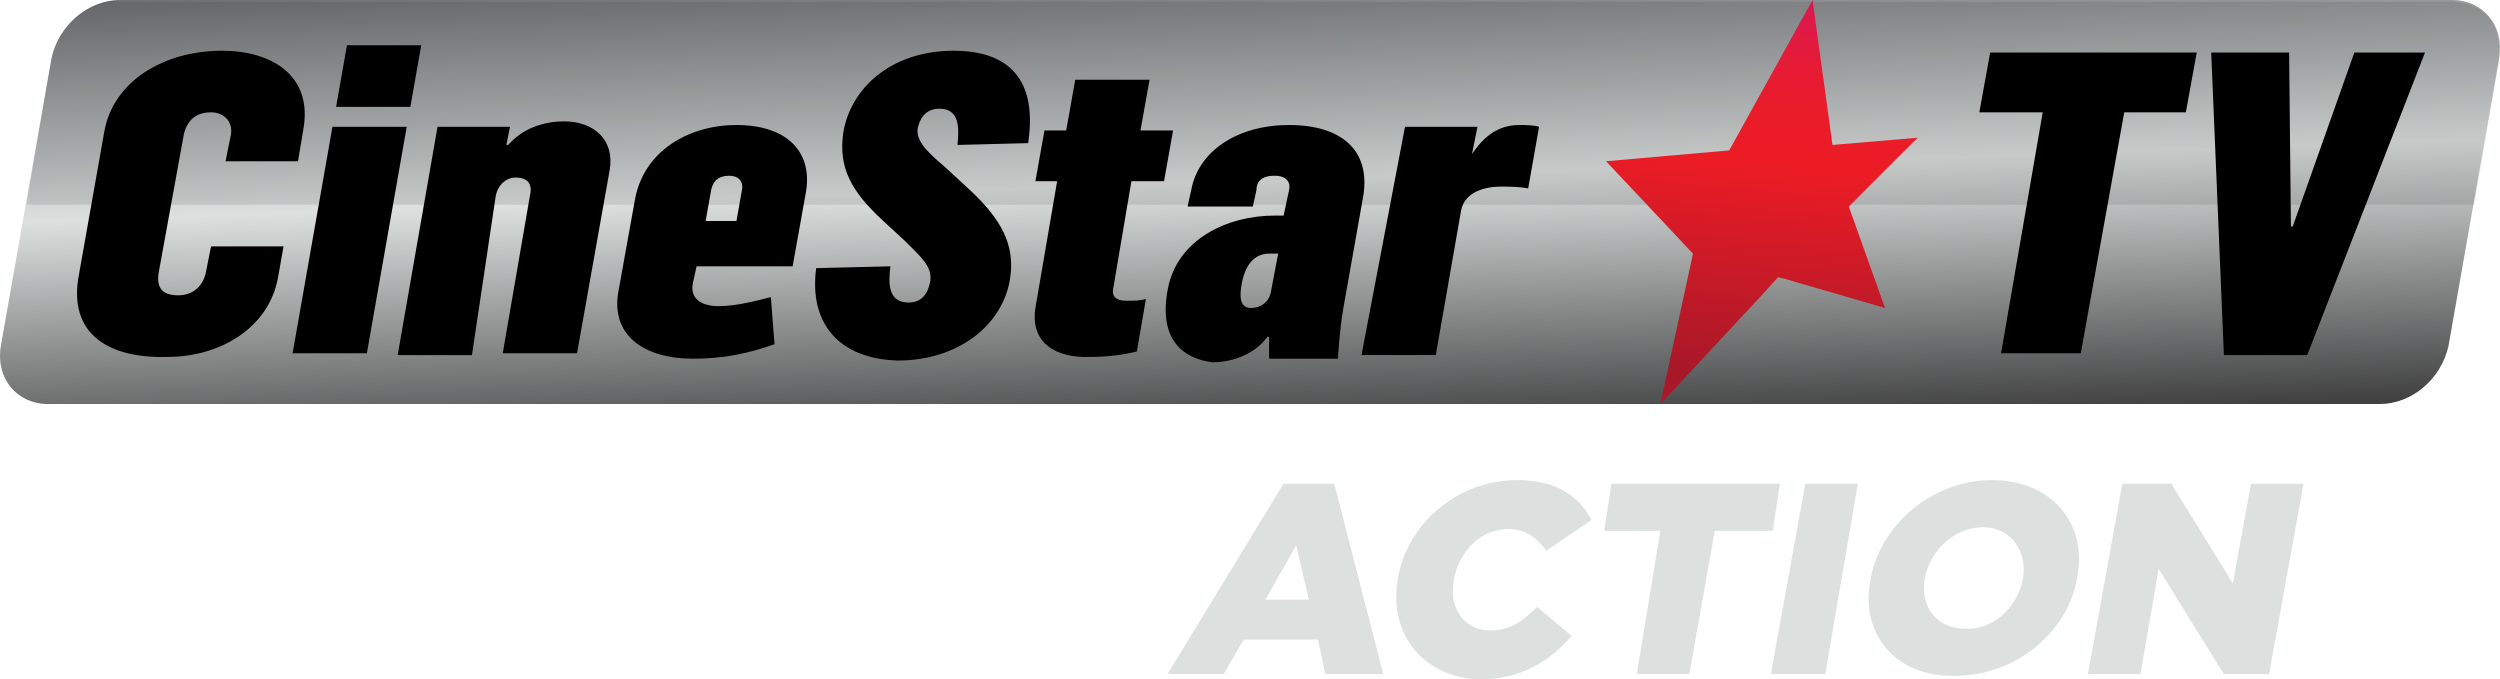 <svg viewBox="0 0 137.99 37.5" xmlns="http://www.w3.org/2000/svg" xmlns:xlink="http://www.w3.org/1999/xlink">
    <defs>
        <path id="a" d="M152.5 77.3H33.6c-1.8 0-3.4 1.4-3.8 3.2L27 96.4c-.3 1.8.9 3.2 2.6 3.2h128.7c1.8 0 3.4-1.4 3.8-3.2l2.8-15.9c.3-1.8-.9-3.2-2.6-3.2z"/>
    </defs>
    <clipPath id="b">
        <use width="100%" height="100%" overflow="visible" xlink:href="#a"/>
    </clipPath>
    <linearGradient id="c" x1="-523.76" x2="-522.66" y1="512" y2="512" gradientTransform="matrix(-.844 -24.168 -24.168 .844 12028 -12989)" gradientUnits="userSpaceOnUse">
        <stop stop-color="#404041" offset="0"/>
        <stop stop-color="#DCE0DF" offset=".534"/>
        <stop stop-color="#6D6E70" offset="1"/>
    </linearGradient>
    <path transform="translate(-26.954 -77.3)" d="M26.9 104.4l-1-27.1 139.2-4.8 1 27.1z" clip-path="url(#b)" fill="url(#c)"/>
    <path d="M112.75 6.2h-3.5l.6-3.3h11.4l-.6 3.3h-3.4l-2.4 13.3h-4.4zm9.3-3.3h4.3l.1 9.6h.1l3.4-9.6h3.9l-6.5 16.7h-4.6zM4.35 15.2l1.4-7.9c.5-2.9 3.4-4.5 6.5-4.5 2.8 0 5 1.4 4.5 4.3l-.3 1.8h-4l.3-1.5c.1-.7-.4-1.2-1.1-1.2-.8 0-1.3.4-1.5 1.2l-1.4 7.7c-.1.8.2 1.2 1.1 1.2.7 0 1.3-.4 1.5-1.2l.3-1.5h4l-.3 1.7c-.5 2.8-3.2 4.4-6.1 4.4-3.3.1-5.5-1.3-4.9-4.5m14-8.2h4.1l-2.2 12.5h-4.1zm.8-4.5h4.1l-.6 3.4h-4.1zm5 4.5h4l-.2 1h.1c.8-.9 1.9-1.3 3.1-1.3 1.6 0 2.8 1 2.5 2.7l-1.8 10.1h-4.1l1.5-8.7c.1-.4.1-1-.8-1-.5 0-1 .4-1.1 1.1l-1.3 8.7h-4.1zm10 9l.9-5c.5-2.7 3-4.1 5.6-4.1 2.8 0 4.3 1.5 3.8 3.9l-.7 3.9h-5.3l-.2.9c-.2.9.5 1.3 1.4 1.3 1 0 2.1-.3 2.9-.5l.2 2.6c-1.4.5-2.8.8-4.5.8-2.7 0-4.6-1.3-4.1-3.8m6.5-3.8l.3-1.7c.1-.5-.2-.8-.7-.8-.6 0-.9.3-1 .8l-.3 1.7zm4.4 2.6l4.1-.1c-.1.8-.2 2 1 2 .8 0 1.1-.6 1.2-1.2.1-.8-.5-1.3-1.4-2.2l-1.3-1.2c-1.6-1.5-2.4-2.8-2.1-4.8.4-2.4 2.6-4.5 6.1-4.5 2.5 0 4.7 1.1 4.1 5.1l-3.9.1c.1-1 .1-2-1-2-.8 0-1.1.6-1.2 1.1-.1.8.8 1.5 1.6 2.2l1.3 1.2c1.7 1.6 2.5 3 2.2 4.9-.4 2.5-2.8 4.5-6.2 4.5-3.3-.1-4.9-2.1-4.5-5.1m12.1 2.2l1.2-7h-1.2l.5-2.8h1.2l.5-2.8h4.1l-.5 2.8h1.8l-.5 2.8h-1.8l-1 5.9c-.1.4.1.7.7.7.4 0 .8 0 1.1-.1l-.5 2.9c-.8.2-1.7.3-2.5.3-2 .1-3.4-.8-3.1-2.7m7.3-1c.5-2.8 3.3-4.1 5.9-4.1h.5l.3-1.4c.1-.4-.1-.8-.8-.8-.8 0-1 .4-1 .8l-.2.9h-3.6l.2-.9c.4-2.2 2.6-3.6 5.4-3.6 2.9 0 4.5 1.4 4.1 3.9l-1.1 6.2c-.2 1.1-.3 2.7-.3 2.8h-3.8v-1.2h-.1c-.8 1.1-2.2 1.4-3 1.4-1.7-.2-3-1.3-2.5-4m5.7.1l.4-2.1h-.5c-.8 0-1.3.6-1.5 1.6s0 1.4.5 1.4 1-.3 1.1-.9m7.4-9.1h4l-.3 1.5c.6-.9 1.4-1.6 2.6-1.6.3 0 .8 0 1.1.1l-.6 3.4c-.5-.1-1.2-.1-1.5-.1-.9 0-2 .3-2.2 1.3l-1.4 8h-4.1z"/>
    <g transform="translate(-26.954 -77.3)" opacity=".1">
        <defs>
            <path id="d" d="M28.4 77.3H165v11.3H28.4z"/>
        </defs>
        <clipPath id="e">
            <use width="100%" height="100%" overflow="visible" xlink:href="#d"/>
        </clipPath>
        <g clip-path="url(#e)">
            <defs>
                <path id="f" d="M33.5 77.3c-1.7 0-3.4 1.5-3.7 3.2l-1.4 8.2h135.1l1.4-8.1v-.7c0-1.5-1.1-2.5-2.7-2.5H33.5z"/>
            </defs>
            <clipPath id="g">
                <use width="100%" height="100%" overflow="visible" xlink:href="#f"/>
            </clipPath>
            <linearGradient id="h" x1="-529.92" x2="-528.82" y1="505.77" y2="505.77" gradientTransform="matrix(0 -11.206 -11.206 0 5764.2 -5851.5)" gradientUnits="userSpaceOnUse">
                <stop offset="0"/>
                <stop offset="1"/>
            </linearGradient>
            <path d="M28.4 77.3H165v11.3H28.4z" clip-path="url(#g)" fill="url(#h)"/>
        </g>
    </g>
    <defs>
        <path id="i" d="M122.4 85.6l-6.8.6 4.8 5.1-1.8 8.3 5.5-5.9 1-1.1.4.1 5.5 1.6-2-5.6 3.8-3.8-4.7.4-1.1-8z"/>
    </defs>
    <clipPath id="j">
        <use width="100%" height="100%" overflow="visible" xlink:href="#i"/>
    </clipPath>
    <linearGradient id="k" x1="-513.54" x2="-512.44" y1="522.15" y2="522.15" gradientTransform="scale(-27.144 27.144) rotate(85 24.294 540.181)" gradientUnits="userSpaceOnUse">
        <stop stop-color="#d71859" offset="0"/>
        <stop stop-color="#de1947" offset=".06"/>
        <stop stop-color="#e61b34" offset=".145"/>
        <stop stop-color="#ea1c29" offset=".232"/>
        <stop stop-color="#ec1c25" offset=".326"/>
        <stop stop-color="#a71829" offset=".726"/>
        <stop stop-color="#be1e2c" offset="1"/>
    </linearGradient>
    <path transform="translate(-26.954 -77.3)" d="M134.7 77.5l-2.1 23.6-18.9-1.7 2-23.5z" clip-path="url(#j)" fill="url(#k)"/>
    <path d="M70.846 26.7h2.8l2.7 10.5h-3.2l-.4-1.9h-4.1l-1.1 1.9h-3.1zm1.4 6.4l-.7-3-1.7 3zm4.9-1.1c.5-3.1 3.3-5.5 6.6-5.5 2.2 0 3.4.9 4.1 2.2l-2.5 1.7c-.5-.7-1.1-1.2-2.1-1.2-1.5 0-2.7 1.2-3 2.8s.6 2.8 2 2.8c1.1 0 1.8-.5 2.6-1.3l1.9 1.6c-1.2 1.4-2.8 2.4-5.1 2.4-3-.1-5-2.4-4.5-5.5m14.5-2.7h-3.1l.4-2.6h9.3l-.4 2.6h-3.2l-1.4 7.9h-2.9zm8-2.6h2.9l-1.8 10.5h-3zm3.6 5.3c.5-3 3.4-5.5 6.7-5.5s5.3 2.4 4.7 5.4c-.5 3-3.4 5.4-6.7 5.4-3.3.1-5.3-2.3-4.7-5.3m8.4 0c.3-1.5-.6-2.9-2.2-2.9s-2.9 1.3-3.2 2.8.6 2.8 2.2 2.8c1.6.1 2.9-1.2 3.2-2.7m5.5-5.3h2.7l3.4 5.5 1-5.5h2.9l-1.9 10.5h-2.5l-3.6-5.8-1 5.8h-2.9z" fill="#dce0df"/>
</svg>
